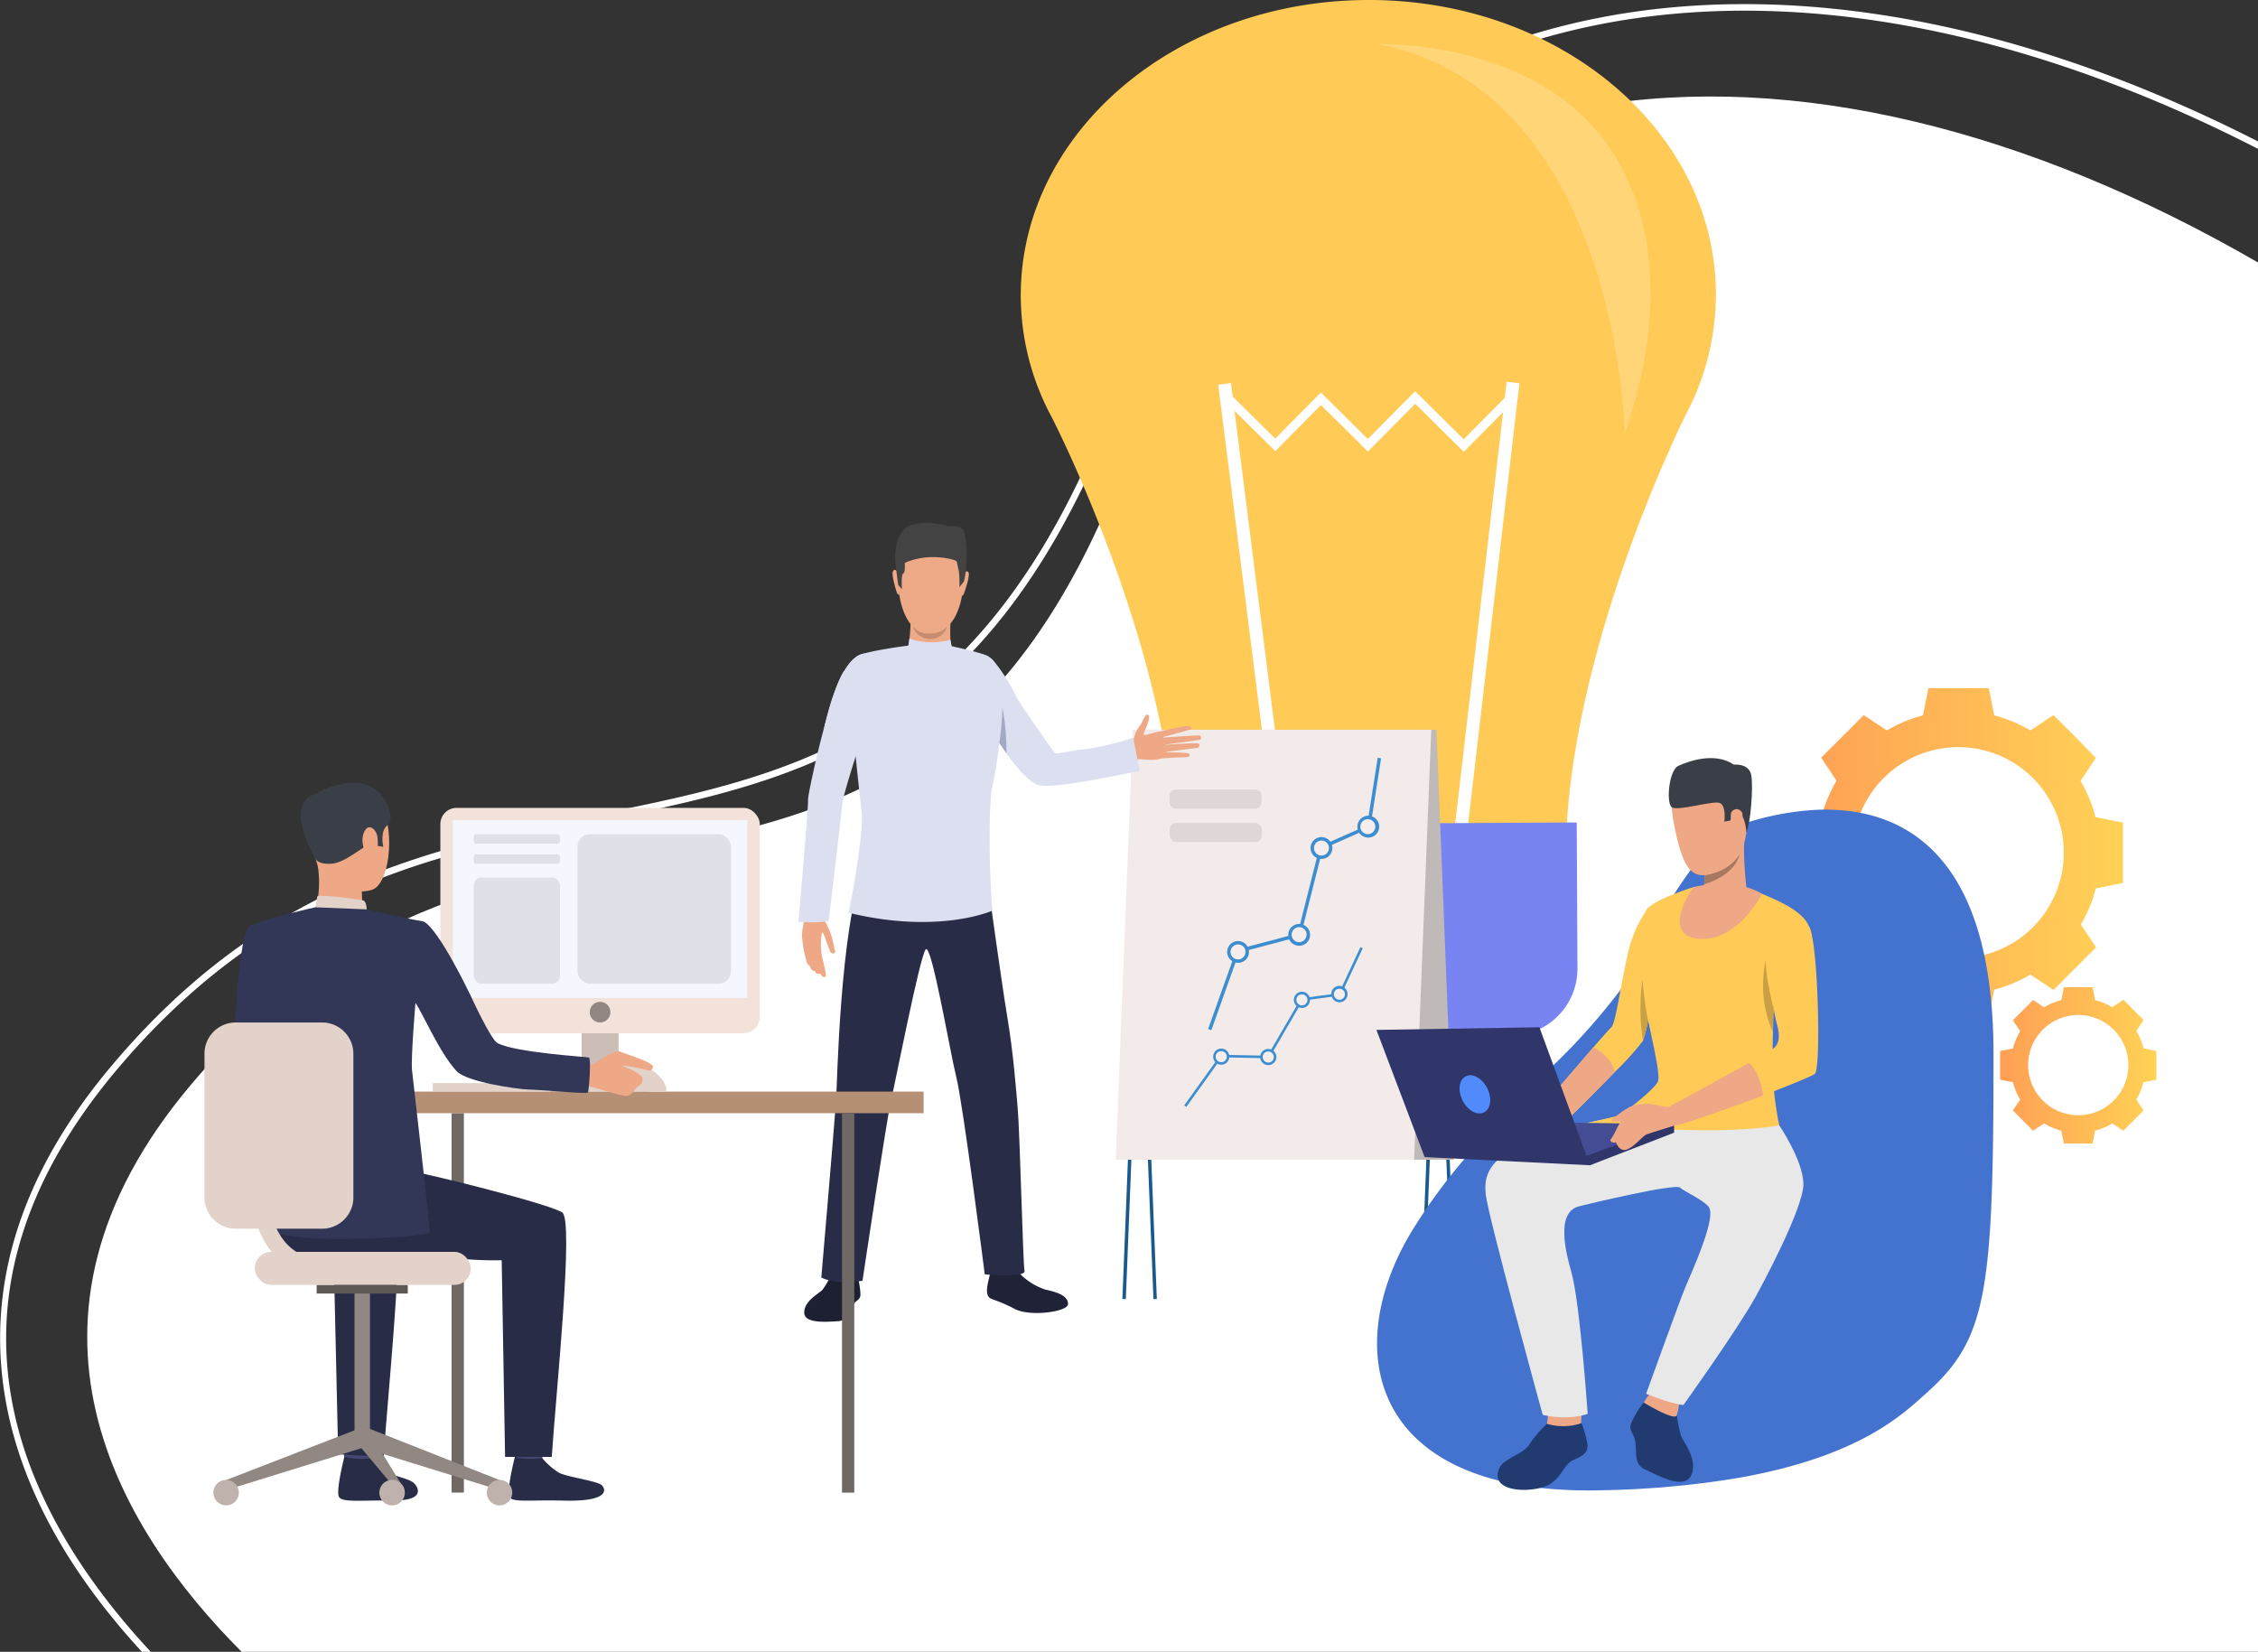 <svg xmlns="http://www.w3.org/2000/svg" xmlns:xlink="http://www.w3.org/1999/xlink" viewBox="0 0 374.37 273.86"><rect x="0" y="0" width="374.37" height="273.86" fill="#333333" stroke="none"/><defs><linearGradient id="linear-gradient" x1="297.42" y1="141.36" x2="351.94" y2="141.36" gradientUnits="userSpaceOnUse"><stop offset="0" stop-color="#ff9f55"/><stop offset="1" stop-color="#ffd255"/></linearGradient><linearGradient id="linear-gradient-2" x1="331.61" y1="176.59" x2="357.52" y2="176.59" xlink:href="#linear-gradient"/></defs><title>Asset 2</title><g id="Layer_2" data-name="Layer 2"><g id="Слой_1" data-name="Слой 1"><path d="M374.37,43.52V273.86H40.07c-20.29-20.3-41.38-54.81-8.49-93.93C84,117.57,146.76,166.93,183,85.29,218.8,4.73,298.26-.51,374.37,43.52Z" style="fill:#fff"/><path d="M252.09,6.32A106.38,106.38,0,0,0,211.5,30.55c-12.34,11.69-22.64,26.75-30.64,44.76-21.09,47.48-50.74,53.46-82.14,59.8-26.79,5.41-54.5,11-80.22,41.59C2.65,195.53-3,215.19,1.53,235.12c3,13.12,10.4,26.13,22,38.74H25C3.41,250.7-13.28,216.18,19.33,177.4c25.48-30.29,53-35.84,79.61-41.22,31.68-6.39,61.59-12.43,82.91-60.43,15.66-35.25,39.41-58.26,70.58-68.39,35.1-11.4,78-5.23,121.94,17.32V23.45C330.34,1,287.34-5.13,252.09,6.32Z" style="fill:#fff"/><path d="M347.44,135.47a23.52,23.52,0,0,0-2.49-6l2.54-3.82L344,122.09l-3.53-3.53-3.83,2.54a23.84,23.84,0,0,0-6-2.5l-.91-4.5h-10l-.9,4.5a23.76,23.76,0,0,0-6,2.5l-3.82-2.54-3.53,3.53-3.53,3.53,2.54,3.82a23.55,23.55,0,0,0-2.5,6l-4.5.9v10l4.5.9a23.55,23.55,0,0,0,2.5,6l-2.54,3.82,3.53,3.53,3.53,3.53,3.82-2.54a23.76,23.76,0,0,0,6,2.5l.9,4.5h10l.91-4.5a23.84,23.84,0,0,0,6-2.5l3.83,2.54,3.53-3.53,3.53-3.53L345,153.29a23.52,23.52,0,0,0,2.49-6l4.5-.9v-10Zm-22.76,23.38a17.49,17.49,0,1,1,17.49-17.49A17.49,17.49,0,0,1,324.68,158.85Z" style="fill:url(#linear-gradient)"/><path d="M355.38,173.79a11.13,11.13,0,0,0-1.18-2.87l1.2-1.81-1.67-1.68-1.68-1.68L350.23,167a11.29,11.29,0,0,0-2.86-1.19l-.43-2.14h-4.75l-.43,2.14A11.29,11.29,0,0,0,338.9,167l-1.82-1.21-1.67,1.68-1.68,1.68,1.21,1.81a10.81,10.81,0,0,0-1.19,2.87l-2.14.43V179l2.14.43a10.81,10.81,0,0,0,1.19,2.87l-1.21,1.81,1.68,1.68,1.67,1.68,1.82-1.21a11.29,11.29,0,0,0,2.86,1.19l.43,2.14h4.75l.43-2.14a11.29,11.29,0,0,0,2.86-1.19l1.82,1.21,1.68-1.68,1.67-1.68-1.2-1.81a11.13,11.13,0,0,0,1.18-2.87l2.14-.43v-4.74ZM344.57,184.9a8.31,8.31,0,1,1,8.31-8.31A8.32,8.32,0,0,1,344.57,184.9Z" style="fill:url(#linear-gradient-2)"/><path d="M284.49,48.61c-.13-27-26-48.77-57.87-48.61s-57.51,22.17-57.38,49.17a42.52,42.52,0,0,0,5.1,19.93s17.77,34.32,20.42,66.91c.08,15.24,14.7,27.53,32.67,27.44s32.48-12.52,32.4-27.76c2.33-32.63,19.76-67.11,19.76-67.11h0A42.51,42.51,0,0,0,284.49,48.61Z" style="fill:#ffca55"/><rect x="206.63" y="63.36" width="2.14" height="74.26" transform="translate(-10.98 26.89) rotate(-7.22)" style="fill:#fff"/><rect x="245.49" y="63.17" width="2.14" height="74.26" transform="translate(479.87 228.44) rotate(-173.36)" style="fill:#fff"/><polygon points="242.69 74.91 234.64 66.94 226.8 74.86 219.01 67.15 211.44 74.8 203 66.44 204.03 65.4 211.43 72.72 219 65.07 226.79 72.78 234.63 64.86 242.68 72.83 250.07 65.37 251.12 66.4 242.69 74.91" style="fill:#fff"/><path d="M245.91,180.77,209,181a7.42,7.42,0,0,1-7.45-7.38l-.07-14.52,51.72-.25.07,14.51A7.41,7.41,0,0,1,245.91,180.77Z" style="fill:#d46946"/><path d="M250.46,171.72l-46.08.23a11.13,11.13,0,0,1-11.19-11.08l-.12-24.17,68.35-.34.12,24.17A11.13,11.13,0,0,1,250.46,171.72Z" style="fill:#7784f2"/><path d="M269.36,71.78s-1-56.51-40.77-64.46c0,0,27.57-1,39.42,18.94S269.36,71.78,269.36,71.78Z" style="fill:#ffd578"/><path d="M155.26,88.1s5.35.9,4.44,9.27-5.63,7.64-5.94,7.63-4.75.1-5-10.14C148.78,94.86,148.71,87.29,155.26,88.1Z" style="fill:#eea987"/><path d="M157.61,102.71s-.21,3.47.12,4.22-4.28,3.1-7.15.39a29.55,29.55,0,0,0,.4-5.09C150.8,100.9,157.61,102.71,157.61,102.71Z" style="fill:#eea987"/><path d="M159.81,95s.6-.62.8,0-.75,3.38-.87,3.59c0,0-.11.24-.25.11A30.68,30.68,0,0,1,159.81,95Z" style="fill:#eea987"/><path d="M148.84,94.78s-.57-.65-.81,0,.63,3.45.73,3.62c0,0,.19.29.33.16A29.92,29.92,0,0,0,148.84,94.78Z" style="fill:#eea987"/><path d="M151.35,103.88a3.41,3.41,0,0,0,2.83,1.14,3.89,3.89,0,0,0,2.85-1.08,3,3,0,0,1-5.68-.06Z" style="fill:#c78d71"/><path d="M137.69,211.56a11.64,11.64,0,0,1-1.35,2.3c-.62.65-3,1.81-3,3.75s4,1.51,5.54,1.44,1.68-1.2,2.34-2.39,1.32-1,1.44-1.94a11.67,11.67,0,0,0-.5-3.11Z" style="fill:#1d2033"/><path d="M137.62,211l-.12,1a8.75,8.75,0,0,0,4.78.09l-.13-1.36Z" style="fill:#50558a"/><polygon points="236.14 215.38 235.57 215.36 238.4 144.36 189.49 144.36 186.66 215.38 186.09 215.36 188.94 143.79 238.99 143.79 236.14 215.38" style="fill:#1a598c"/><polygon points="240.72 215.38 237.89 144.36 188.97 144.36 191.8 215.36 191.24 215.38 188.39 143.79 238.43 143.79 241.28 215.36 240.72 215.38" style="fill:#1a598c"/><polygon points="191.52 192.28 241 192.28 238.16 120.99 188.68 120.99 191.52 192.28" style="fill:#bfb9b7"/><polygon points="234.46 192.28 184.98 192.28 187.82 120.99 237.3 120.99 234.46 192.28" style="fill:#f2ebe9"/><polygon points="200.84 170.8 200.3 170.61 204.99 157.45 215.16 154.76 218.81 140.32 226.66 136.86 228.42 125.63 228.98 125.72 227.18 137.26 219.3 140.74 215.63 155.23 205.43 157.93 200.84 170.8" style="fill:#3d8ed1"/><path d="M216.57,154a1.52,1.52,0,1,1-2.14-.21A1.52,1.52,0,0,1,216.57,154Z" style="fill:#f5eeec"/><path d="M216.54,156.4a1.81,1.81,0,1,1,.26-2.55A1.81,1.81,0,0,1,216.54,156.4ZM214.61,154a1.24,1.24,0,0,0-.18,1.74,1.24,1.24,0,1,0,1.92-1.57A1.23,1.23,0,0,0,214.61,154Z" style="fill:#3d8ed1"/><path d="M220.28,139.65a1.53,1.53,0,1,1-2.15-.21A1.53,1.53,0,0,1,220.28,139.65Z" style="fill:#f5eeec"/><path d="M220.24,142a1.81,1.81,0,1,1,.26-2.55A1.82,1.82,0,0,1,220.24,142Zm-1.93-2.36a1.24,1.24,0,0,0,1.57,1.92,1.24,1.24,0,1,0-1.57-1.92Z" style="fill:#3d8ed1"/><path d="M228,136.09a1.53,1.53,0,1,1-2.15-.22A1.54,1.54,0,0,1,228,136.09Z" style="fill:#f5eeec"/><path d="M206.45,156.86a1.53,1.53,0,1,1-2.15-.22A1.52,1.52,0,0,1,206.45,156.86Z" style="fill:#f5eeec"/><path d="M206.41,159.23a1.81,1.81,0,1,1,.26-2.55A1.82,1.82,0,0,1,206.41,159.23Zm-1.93-2.37a1.24,1.24,0,1,0,1.57,1.92,1.24,1.24,0,0,0-1.57-1.92Z" style="fill:#3d8ed1"/><rect x="193.94" y="136.43" width="15.28" height="3.17" rx="1.1" ry="1.1" style="fill:#ded7d5"/><path d="M195,130.89h13.09a1.09,1.09,0,0,1,1.09,1.09v1a1.09,1.09,0,0,1-1.09,1.09H195a1.1,1.1,0,0,1-1.1-1.1v-1A1.1,1.1,0,0,1,195,130.89Z" style="fill:#ded7d5"/><path d="M228,138.46a1.81,1.81,0,1,1,.26-2.55A1.81,1.81,0,0,1,228,138.46ZM226,136.1a1.24,1.24,0,0,0-.18,1.74,1.24,1.24,0,1,0,1.92-1.57A1.23,1.23,0,0,0,226,136.1Z" style="fill:#3d8ed1"/><polygon points="196.69 183.51 196.34 183.26 202.37 174.87 210.16 175.03 215.71 165.51 222 164.66 225.55 157.03 225.94 157.21 222.29 165.04 215.97 165.9 210.4 175.46 202.59 175.29 196.69 183.51" style="fill:#3d8ed1"/><path d="M211.31,174.8a1.13,1.13,0,1,1-1.48-.59A1.13,1.13,0,0,1,211.31,174.8Z" style="fill:#f5eeec"/><path d="M210.8,176.48a1.34,1.34,0,1,1,.71-1.76A1.34,1.34,0,0,1,210.8,176.48Zm-.89-2.08a.92.92,0,1,0,1.21.49A.93.93,0,0,0,209.91,174.4Z" style="fill:#3d8ed1"/><path d="M216.89,165.33a1.13,1.13,0,1,1-1.48-.59A1.13,1.13,0,0,1,216.89,165.33Z" style="fill:#f5eeec"/><path d="M216.38,167a1.34,1.34,0,1,1,.71-1.76A1.34,1.34,0,0,1,216.38,167Zm-.89-2.08a.92.92,0,0,0,.73,1.69.92.92,0,0,0,.48-1.2A.93.93,0,0,0,215.49,164.93Z" style="fill:#3d8ed1"/><path d="M223.12,164.38a1.13,1.13,0,1,1-1.49-.59A1.14,1.14,0,0,1,223.12,164.38Z" style="fill:#f5eeec"/><path d="M203.53,174.74a1.13,1.13,0,0,1-2.08.89,1.13,1.13,0,1,1,2.08-.89Z" style="fill:#f5eeec"/><path d="M203,176.42a1.34,1.34,0,1,1,.71-1.77A1.36,1.36,0,0,1,203,176.42Zm-.89-2.08a.92.92,0,1,0,1.21.48A.92.92,0,0,0,202.13,174.34Z" style="fill:#3d8ed1"/><path d="M222.61,166.06a1.34,1.34,0,0,1-1.76-.7,1.34,1.34,0,1,1,2.46-1.06A1.34,1.34,0,0,1,222.61,166.06Zm-.89-2.08a.92.92,0,1,0,1.2.49A.92.92,0,0,0,221.72,164Z" style="fill:#3d8ed1"/><path d="M186.31,123.69s1.61-.51,1.74-1.47a5.34,5.34,0,0,1,1.07-2.08c.29-.4.76-2,1.27-1.6s-.64,2.63-.79,3.15,2.06-.47,2.61-.33,2,3.88.39,4.39-3.63,0-3.9.13a9.36,9.36,0,0,1-1.14.42Z" style="fill:#eea886"/><path d="M191.81,121.39s5-1.22,5.38-1,.45.47,0,.61l-4.78,1.32s6.14-.46,6.5-.37c.21,0,.34.57.1.67s-6.3.89-6.3.89,5.73-.41,6-.25a.4.4,0,0,1-.18.72l-5.72.74s4.19,0,4.34.24.23.62-.85.6-3.64.19-3.64.19Z" style="fill:#eea886"/><path d="M162.66,118.32s1.29,2.28,3,4.85l.49.71h0c.22.33.45.65.69,1s.56.77.85,1.14c1.6,2.08,3.29,3.85,4.57,4.16,2.77.69,16.7-2.4,16.7-2.4l-1.08-5.48a44.33,44.33,0,0,1-8.14,1.94c-2,.16-4.5.82-4.79.63s-6-8.42-6.42-9.31a29.59,29.59,0,0,0-3.79-6,3.1,3.1,0,0,0-3.25-1C156.84,111.5,162.66,118.32,162.66,118.32Z" style="fill:#dbdff0"/><path d="M169,211.08a10.58,10.58,0,0,0,4.34,2.73c2.19.47,3.72,1.08,3.74,2.38s-6.3,2.15-8.8.84c-3.73-1.95-4.11-1.36-4.53-2.34s.5-3.59.47-3.9S169,211.08,169,211.08Z" style="fill:#202338"/><path d="M168.71,210a9.13,9.13,0,0,1,.24,1.09s-4.93.56-4.78-.29c.12-.69.29-1.43.29-1.43Z" style="fill:#2f6b8c"/><path d="M163.78,146.36s2.26,16.43,3.19,22c1.08,6.49,1.45,11.86,1.75,15.22.38,4.23.88,25.87,1.14,27.11s-6.59.59-6.59.59-3.59-28.21-4.72-32.71c-1.05-4.2-4.11-22.31-5.07-21.17s-5,21.82-5.76,25.12S143,212.34,143,212.34s-4.25.77-6.83-.53c0,0,2-23.2,2.45-29.4.18-2.36.6-28.32,4.59-38.77C145.36,138.11,163.78,146.36,163.78,146.36Z" style="fill:#292c47"/><path d="M157.14,107s6,1.23,6.7,1.86,2.13,7.23,2.21,9.06a69.71,69.71,0,0,1-1.49,12.29c-.77,2.84-.49,16.82,0,20.76,0,0-8.87,4-23.85.36,0,0,2.61-13,2.14-16.85-.61-5-1.81-17.23-1.81-17.23s0-7.48,1-8.38,8.82-1.87,8.82-1.87Z" style="fill:#dbdff0"/><path d="M145.44,108.47s3.75,1,1.69,7.91c-1.62,5.39-1.84,6.55-1.84,6.55l-8.65-2.16s2.22-11.39,6.36-12.37A5.44,5.44,0,0,1,145.44,108.47Z" style="fill:#dbdff0"/><path d="M165.68,123.17l.49.71h0c.22.33.45.65.69,1a39.76,39.76,0,0,0-.67-7.66A40.45,40.45,0,0,1,165.68,123.17Z" style="fill:#a3a9c4"/><rect x="160.1" y="118.22" width="3.68" height="5.61" style="fill:#dbdff0"/><path d="M157.58,106.07a11.67,11.67,0,0,1-6.8-.19l-.22,1.52s4.16,1.58,7.41.85Z" style="fill:#dbdff0"/><path d="M136.36,150.7a10.64,10.64,0,0,0,.58,2.3,17.82,17.82,0,0,1,1,2.43c.06.26.46,2.08.54,2.31s-.46.57-.8.08A16.49,16.49,0,0,1,137,156c-.14-.38-.59-1.59-.73-1.38a15.85,15.85,0,0,0-.18,2.23,13.72,13.72,0,0,0,.31,2.22c.11.53.74,2.75.46,2.86s-.52.07-.86-.53a.64.64,0,0,1-.9-.43s-.52.17-.81-.78a1.26,1.26,0,0,1-.49-.55,20.87,20.87,0,0,1-.84-4.45c0-1.18.34-2,.31-2.83a22.77,22.77,0,0,0-.41-2.63Z" style="fill:#eea886"/><path d="M137.38,152.75a23.42,23.42,0,0,1-5,.07s1.68-19.09,1.59-20.17,3.86-18.73,6-21.42l3.28,10.38c-.25-.08-3.57,10.58-3.62,11.67C139.56,134.76,137.38,152.75,137.38,152.75Z" style="fill:#dbdff0"/><path d="M160.19,93.46a17,17,0,0,0-.29-5.19c-.35-1.4-2.62-1-2.62-1h0c-3.45-1-5.53-.56-6.84,0-2,1.61-2.11,4.34-2,5.84l.12,1.07h0c.18,1.49.36,2.79.36,2.79l.62.72s-.16-2.49.22-2.63c.21-.08.26-.58.26-1s0-.73,0-.73c4-1.84,8.48-.53,8.58-.27s.15.63.24,1.06c.06.26.11.49.15.63a20.46,20.46,0,0,1,.08,2.6l.78-1s.09-.48.22-1.22h0c0-.23.09-.5.13-.78A7.4,7.4,0,0,0,160.19,93.46Z" style="fill:#434343"/><rect x="71.74" y="179.57" width="23.3" height="1.38" style="fill:#e2d2ca"/><rect x="74.86" y="184.56" width="2.04" height="62.91" transform="translate(151.77 432.02) rotate(180)" style="fill:#706865"/><rect x="91.4" y="179.18" width="16.2" height="1.98" style="fill:#ccbdb7"/><rect x="96.43" y="162.33" width="6.13" height="18.63" style="fill:#ccbdb7"/><rect x="63.38" y="180.98" width="89.75" height="3.58" style="fill:#b59074"/><path d="M46.16,159.33s-1,13.77,1.71,15.41c1.68,1,8.4,4.52,8.2,5.17s-3.79,5.81-3.79,5.81S39.37,177.22,39,174.54s.64-20.15,2.41-21c1.33-.61,2-.11,3.71,1.14C47.42,156.46,46.16,159.33,46.16,159.33Z" style="fill:#323657"/><path d="M69.67,163.26l1.14-.42s-1.42-3.33-2-3.25a14.38,14.38,0,0,0-1.6.33Z" style="fill:#ead8cf"/><path d="M69.93,163.83c-.14-.1-2.41-4.46-2.41-4.46l-4.86.66,2.62,5.16Z" style="fill:#da9b5b"/><path d="M62,238.88s-.4,2.78-.45,3.2-4.46-.25-4.46-.25l-.36-3.31S61.48,238.48,62,238.88Z" style="fill:#424773"/><path d="M61.63,241.73a11.92,11.92,0,0,0,2.75,2.41c1.35.73,3.48,1,4.28,1.78.57.54,2.1,2.89-3.52,2.85s-8.32.33-8.92-.57.87-6.66.87-6.66A11.86,11.86,0,0,0,61.63,241.73Z" style="fill:#292c47"/><path d="M90.31,238.9s-.4,2.79-.45,3.21-4.46-.25-4.46-.25L85,238.55S89.76,238.51,90.31,238.9Z" style="fill:#424773"/><path d="M89.91,241.75a11.69,11.69,0,0,0,2.75,2.41c1.35.73,6.33,1.34,7.13,2.09.57.55,1.53,2.75-6.37,2.54-5.62-.14-8.33.34-8.93-.57s.87-6.66.87-6.66S86.62,242.08,89.91,241.75Z" style="fill:#292c47"/><path d="M47.8,190.77s16,2.71,19.67,3.28S90.74,199.51,93.2,201c2,1.19-1,29.67-1.72,40.54H83.74l-.56-32.6c-9.29.23-15.92-2.17-22.68-1.15s-12.41,2.49-16.7-3.27C43.8,204.52,43.64,192,47.8,190.77Z" style="fill:#292c47"/><path d="M63.61,241.56l-7.54-.46-.73-32.16a46.08,46.08,0,0,1-8.61-.55l-6.09-14.15C46,195.3,63.08,199.62,65.36,201,67.32,202.19,64.31,230.7,63.61,241.56Z" style="fill:#292c47"/><path d="M55.18,130.62s5.89-1.63,8.13,2.94,1.23,13.22-1.74,14-7.23-.13-8.46-3-2.21-6.88-1.91-9.49S53.62,131.24,55.18,130.62Z" style="fill:#eea886"/><path d="M60,146.69s-.07,3.47.31,4.21-8.19.55-8.19.55a17.46,17.46,0,0,0,.59-7.72C52,140.21,60,146.69,60,146.69Z" style="fill:#eea886"/><path d="M52.29,142.42s.45.93,2.67.78,5.15-2.83,6.09-3.07,1-.78,1-.78l.5.89,1,.15s-.65-2.69.78-3.63-.65-8.56-7.88-6.72c0,0-5.53,1-5.6,4.1S51.21,140.78,52.29,142.42Z" style="fill:#3a3f47"/><path d="M60.8,150.81s0-1.42-.66-1.55-6.74-1-7.53-.67l-.33,1.87S53.79,151.39,60.8,150.81Z" style="fill:#e2d2ca"/><path d="M62.57,138.72c-.16-1.16-1.48-2.49-2.24-.68s.51,4.43,1.36,4.29S62.79,140.3,62.57,138.72Z" style="fill:#eea886"/><path d="M86.35,167.52h0S86.39,167.54,86.35,167.52Z" style="fill:#323657"/><path d="M53.47,131.45s-7.17-.34-1.25,10.86Z" style="fill:#3a3f47"/><polygon points="37.49 245.38 38.02 246.88 60.56 239.9 59.48 236.86 37.49 245.38" style="fill:#918783"/><rect x="58.78" y="214.32" width="2.56" height="24.51" style="fill:#918783"/><rect x="52.5" y="213.02" width="15.11" height="1.44" style="fill:#5e5854"/><polygon points="82.82 245.38 82.29 246.88 59.75 239.9 60.74 236.66 82.82 245.38" style="fill:#918783"/><polygon points="66.94 246.72 66.94 248.47 59.75 239.9 60.74 236.66 66.94 246.72" style="fill:#918783"/><path d="M84.93,247.47a2.11,2.11,0,1,1-2.11-2.11A2.1,2.1,0,0,1,84.93,247.47Z" style="fill:#bfb2ac"/><path d="M67.12,247.47A2.11,2.11,0,1,1,65,245.36,2.1,2.1,0,0,1,67.12,247.47Z" style="fill:#bfb2ac"/><path d="M39.6,247.47a2.11,2.11,0,1,1-2.11-2.11A2.11,2.11,0,0,1,39.6,247.47Z" style="fill:#bfb2ac"/><rect x="42.25" y="207.55" width="35.8" height="5.47" rx="2.7" ry="2.7" style="fill:#e2d2ca"/><rect x="139.6" y="184.56" width="2.04" height="62.91" style="fill:#706865"/><rect x="73.01" y="133.94" width="52.96" height="37.36" rx="2.69" ry="2.69" style="fill:#f2e2d9"/><rect x="75.09" y="135.96" width="48.82" height="29.49" style="fill:#f5f7ff"/><path d="M101.2,167.8a1.71,1.71,0,1,1-1.7-1.7A1.7,1.7,0,0,1,101.2,167.8Z" style="fill:#918681"/><path d="M110.46,181v-.67s-.93-4.13-7.55-4.13-6.47,4.8-6.47,4.8Z" style="fill:#e2d2ca"/><path d="M96.36,176.84a6.46,6.46,0,0,0,2-.43c.52-.31,3.67-2.43,4.41-2.09s5.66,1.84,5.49,2.56-.62.65-1,.53a25.73,25.73,0,0,0-4.24-.76s3.51,1.28,3.53,2.22-.74,1.16-1.07,1.52-.73,1.23-1.64,1.29-5.32-1.47-6.22-1.54a21.91,21.91,0,0,1-2.71-.09A25.57,25.57,0,0,1,96.36,176.84Z" style="fill:#eea886"/><path d="M70.2,152.77c-4.58-.8-9.4-2-9.4-2l-8.52-.35s-7.83,1.72-10.92,3.12c-.29.13-.29,7-1.09,8.78l2.55,5.39s1.48,10.68,1.79,15.43c.14,2.18-.4,21.08-.4,21.08s.77.38,6.59,1,20.36-.23,20.45-.92-2.81-25.6-2.94-26.89c-.2-2,.57-11.13.57-11.13,1.1,1.47,3.89,8.12,6.81,11.29,1.71,1.86,10.2,3,11.8,3.06,3.49.11,9.84.81,10,.47s.55-5.64.15-5.77-12.15-.8-15.17-2.4c-1.11-.59-4.41-7.8-4.41-7.8S72.73,153.9,70.2,152.77Z" style="fill:#323657"/><path d="M39.08,169.52H53.4a5.19,5.19,0,0,1,5.19,5.19v23.82a5.18,5.18,0,0,1-5.18,5.18H39.08a5.18,5.18,0,0,1-5.18-5.18V174.7A5.18,5.18,0,0,1,39.08,169.52Z" style="fill:#e2d2ca"/><path d="M54.21,211.65A11.31,11.31,0,0,1,45.43,208c-4.94-5.45-4-15-4-15.43a1.38,1.38,0,0,1,2.74.27c0,.11-.8,8.79,3.31,13.32a8.57,8.57,0,0,0,6.74,2.73,1.37,1.37,0,0,1,0,2.74Z" style="fill:#e2d2ca"/><rect x="78.55" y="138.31" width="14.3" height="1.56" rx="0.39" ry="0.39" style="fill:#dfe1e8"/><rect x="78.55" y="141.65" width="14.3" height="1.56" rx="0.39" ry="0.39" style="fill:#dfe1e8"/><rect x="78.55" y="145.48" width="14.3" height="17.62" rx="1.3" ry="1.3" style="fill:#dfe1e8"/><rect x="95.74" y="138.31" width="25.46" height="24.79" rx="2.06" ry="2.06" style="fill:#dfe1e8"/><path d="M330.52,174.85c0,39.41-1.12,47.12-11,56-3.88,3.46-11,10.65-31.57,14.22a152.61,152.61,0,0,1-22.43,2,75.3,75.3,0,0,1-10-.37,51,51,0,0,1-7.05-1.23c-22.61-5.67-24.3-25-14.41-41.33a93.41,93.41,0,0,1,8.75-12c4.84-5.71,10-10.79,14.73-15.52a105.48,105.48,0,0,0,11.1-12.47,31.14,31.14,0,0,0,3-5.07,87,87,0,0,1,8.66-14.84,63.48,63.48,0,0,1,5-6.23,46.17,46.17,0,0,1,16.12-3.76C314.43,133.81,330.54,140.22,330.52,174.85Z" style="fill:#4373cf"/><path d="M277.94,234.18a24.24,24.24,0,0,0,.75,3.81c.43,1.16,2.76,3.85,1.78,6.44-1.07,2.8-5.73.1-7.63-.76s-1.47-2.4-1.67-4.3-1.13-2-.79-3.29a16.12,16.12,0,0,1,2.42-3.9Z" style="fill:#213a70"/><path d="M273.7,230.8s-1.19,1.67-1.16,1.72,5.11,3.13,5.46,2.13a10.34,10.34,0,0,0,.4-2Z" style="fill:#eea886"/><path d="M256.49,236.05a18.88,18.88,0,0,0-2.94,3.44c-1.39,2.09-5.09,2.2-5.24,5s5,2.93,7.74,2,3.12-3.71,4.77-4.41,2.5-1.26,2.37-2.62a16.81,16.81,0,0,0-1-3.56,10.48,10.48,0,0,1-1.62.39A13.48,13.48,0,0,1,256.49,236.05Z" style="fill:#213a70"/><path d="M275.12,158.88s-1,6.2-1.88,10.29h0a24.37,24.37,0,0,1-.84,3.39,47.31,47.31,0,0,1-4.59,5.09c-4.2,4.32-9.75,9.76-9.75,9.76l-2.17-4.11s4.93-5.78,8.27-9.64c1.55-1.78,2.76-3.15,3-3.35.7-.63,1.51-6.78,2.65-11.86a20.53,20.53,0,0,1,3.42-7.88Z" style="fill:#ffca55"/><path d="M267.81,177.65c-4.2,4.32-9.75,9.76-9.75,9.76l-2.17-4.11s4.93-5.78,8.27-9.64A7,7,0,0,1,267.81,177.65Z" style="fill:#eea886"/><path d="M256.73,234.15l-.24,1.9a9.33,9.33,0,0,0,5.66-.09l.06-1.68Z" style="fill:#eea886"/><path d="M295,186.58c.16.55-28.55,0-28.55,0s7.94-5.78,8.45-7.33-2-10.81-2.35-13.82c-.27-2.41-.93-13.21.66-14.86s7.65-3.52,7.65-3.52l8.72.32a13.58,13.58,0,0,1,2.47.78c1,.48,6.92,2.57,7.88,5.51s-5.88,12.4-5.88,12.4,0,.43,0,1.12h0c0,.93-.07,2.34-.1,3.88-.05,2-.09,4.16-.09,5.76A56.47,56.47,0,0,0,295,186.58Z" style="fill:#ffca55"/><path d="M295,186.58s3.9,5.73,4,9.65-6.93,17-8,18.9c-3.17,5.64-11.89,17.81-11.89,17.81s-1.5,0-6.19-1.86c0,0,5.8-16.07,6.53-17.74,3.12-7.07,4.86-12.09,3.81-13.3s-3.9-2.44-4.73-3.15-15.24,2.72-16.75,3.11c-3.91,1-2.13,7.82-1.26,10.87,1.45,5.1,2.71,23.53,2.71,23.53s-2.78,1.19-7.45.18c0,0-9.16-33.27-9.45-36.58s-.44-8.76,22.13-12.91Z" style="fill:#e8e8e8"/><path d="M283.25,128.09s-7.57-1.71-5.84,7.82,3.55,10.28,8.12,8.31,4.16-8.08,4.39-11.08S285.67,128.19,283.25,128.09Z" style="fill:#eea886"/><path d="M281.25,149.49s3.35,3.56,8.65.33c0,0-1.18-7.71-.56-11.47s-6.91,5.82-6.91,5.82.16.41.18.92a10.67,10.67,0,0,1-.08,1.53C282.37,147.87,282,149.18,281.25,149.49Z" style="fill:#eea886"/><path d="M289.55,138s-.19-3-1.29-3.1-1.27,1.11-1.27,1.11l-1.1.21s.35-2.63-.75-3.09-7.1,1.45-8,.68-.46-6.11,1.13-6.84,6-2.37,9.2-.2c0,0,2.51-.28,2.88,1.74S290.23,136.53,289.55,138Z" style="fill:#3a3f47"/><path d="M282.53,146.62c5.47-1.69,5.88-5,5.88-5-1.8,3.09-5.8,3.5-5.8,3.5A10.67,10.67,0,0,1,282.53,146.62Z" style="fill:#a77860"/><path d="M292.14,148.19s-4,8-10.47,7.46-1.11-8.53-.81-8.6S287.49,145.39,292.14,148.19Z" style="fill:#eea886"/><path d="M263.16,186.17s19.83,2.45,31.84.41l-22.95-2.87S271.91,184.29,263.16,186.17Z" style="fill:#ffca55"/><path d="M278,182.81l-1.48.74s.34,2.35,1.15,3.06l1.66-.42S279,183.61,278,182.81Z" style="fill:#eea886"/><path d="M300.93,178c-.29.34-4.19,1.91-8.59,3.61h0c-6,2.32-12.81,4.51-12.81,4.51L278,182.81s7.11-3.87,11.91-6.57c2.27-1.28,4-2.3,4.27-2.54.77-.73,1-1.91.4-4s-1.87-11.51-2-12.61.37-4.05,3.12-4.19a8.29,8.29,0,0,1,4.17.63s.69.29,1.2,7S301.63,177.19,300.93,178Z" style="fill:#ffca55"/><path d="M294,167.18h0c0,.93-.07,2.34-.1,3.88a19.35,19.35,0,0,1-1.11-12C292.52,160.89,294,167.1,294,167.18Z" style="fill:#c9a043"/><path d="M273.24,169.17h0a24.37,24.37,0,0,1-.84,3.39,34.9,34.9,0,0,1-.09-10.14A58.19,58.19,0,0,0,273.24,169.17Z" style="fill:#c9a043"/><path d="M292.34,181.61h0c-6,2.32-13,4.58-13,4.58L278,182.81s7.11-3.87,11.91-6.57C289.9,176.24,291.64,177.09,292.34,181.61Z" style="fill:#eea886"/><polygon points="277.56 186.38 249.38 185.97 263.61 193.19 277.56 186.38" style="fill:#444c94"/><polygon points="263.61 193.19 277.56 187.79 277.56 186.38 262.51 191.81 263.61 193.19" style="fill:#303669"/><path d="M276.83,183.6s-1.76-.27-3-.55c-.95-.22-3.29.08-3.88.68s-2.5,4.82-2.85,5.08.18.85.81.55c0,0,.58,1.84,2,1.15s2.39-2.19,3.14-2.46,5.1-1.6,5.1-1.6S278,183.16,276.83,183.6Z" style="fill:#eea886"/><path d="M270.41,183.46a13.29,13.29,0,0,0-1.43.79c-.29.24-1.49,1.14-1.78,1.35s.44.81,2.58-.12S270.41,183.46,270.41,183.46Z" style="fill:#eea886"/><polygon points="263.61 193.19 255.23 170.31 228.21 170.75 236.2 191.84 263.61 193.19" style="fill:#303669"/><path d="M246.58,180.43c.83,1.65.58,3.45-.55,4s-2.72-.31-3.55-2-.57-3.44.56-4S245.76,178.78,246.58,180.43Z" style="fill:#518afa"/><path d="M287,134.78a1,1,0,0,1,1.89.11c.14,1.26-.75,3.48-1.38,3.26S286.88,135.94,287,134.78Z" style="fill:#eea886"/></g></g></svg>